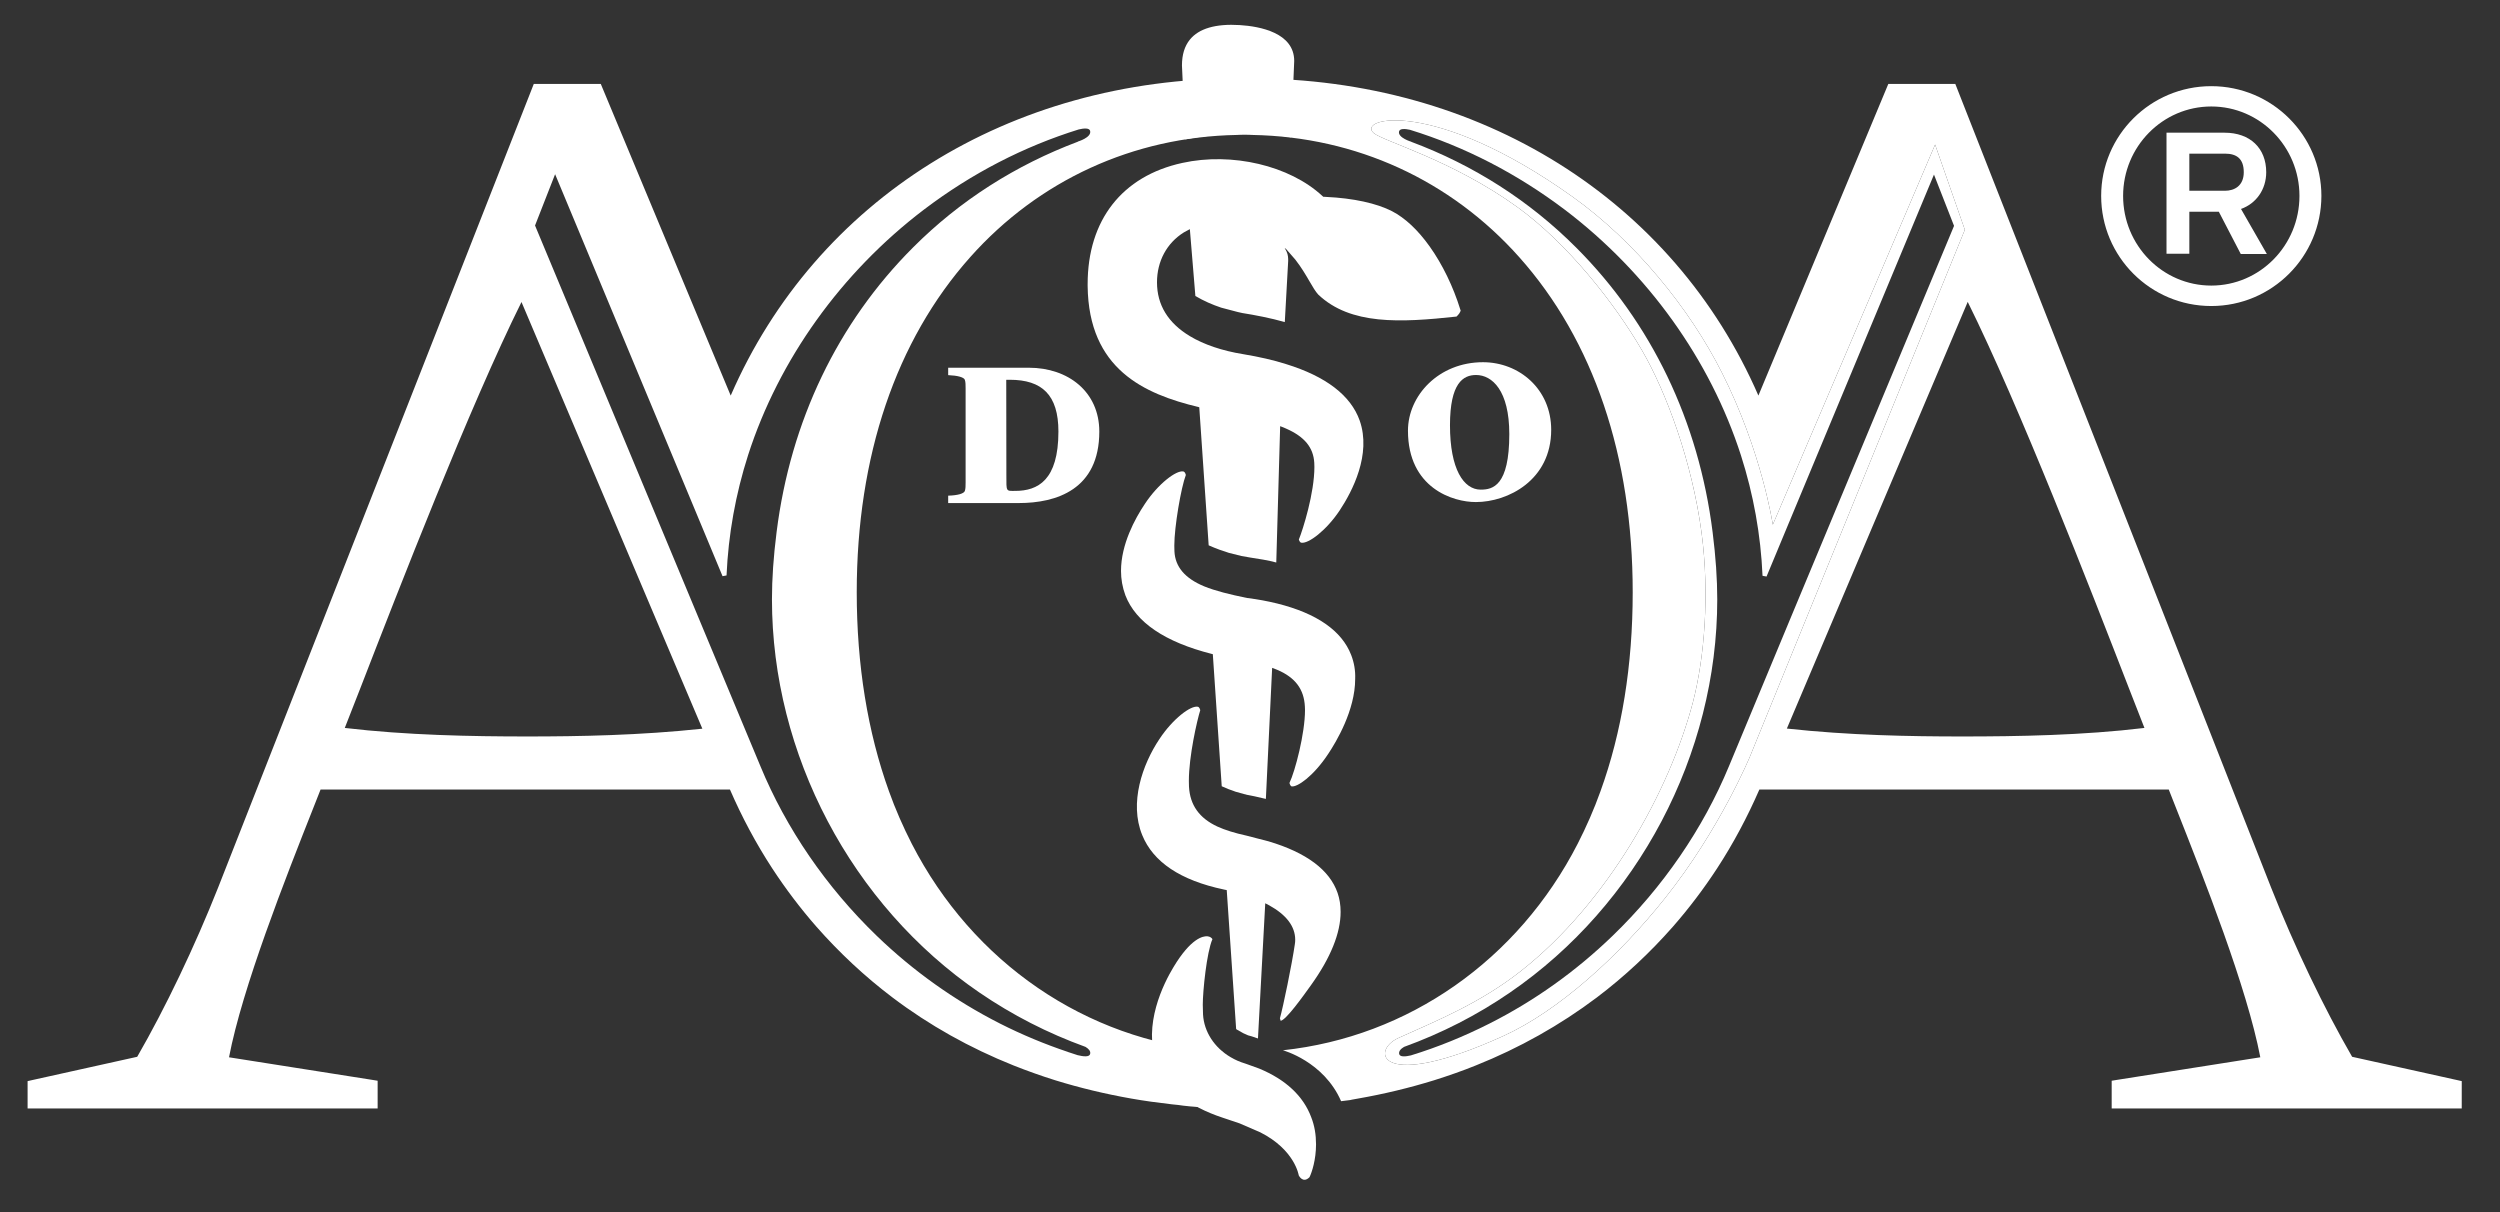 <?xml version="1.0" encoding="utf-8"?>
<!-- Generator: Adobe Illustrator 21.1.0, SVG Export Plug-In . SVG Version: 6.00 Build 0)  -->
<svg version="1.1" id="aoaLogoWhite" xmlns="http://www.w3.org/2000/svg" xmlns:xlink="http://www.w3.org/1999/xlink" x="0px"
	 y="0px" viewBox="0 0 199.33 96.67" enable-background="new 0 0 199.33 96.67" xml:space="preserve">
<rect x="0" y="0" width="199.33" height="96.67" fill="#333333" stroke="none"/>
<g id="logo">
	<g id="aoa">
		<path fill="none" d="M28.72,54.9c0,0-0.89,2.27-1.23,3.14c4.9,0.58,10.08,0.68,14.55,0.68c4.15,0,9.02-0.09,13.96-0.62
			c-0.51-1.21-13.81-32.6-14.42-34.02C37.46,32.38,31.81,46.93,28.72,54.9z"/>
		<path fill="none" d="M86.01,10.32c-4.37,1.36-8.53,3.5-12.34,6.39c-6.59,5.01-11.57,11.96-14.02,19.57c-1,3.12-1.58,6.35-1.72,9.6
			l-0.32,0.06l-1.78-4.28c0,0-11.26-27.03-11.57-27.77c-0.25,0.63-1.56,3.98-1.6,4.09c0.05,0.12,13.05,31.31,13.05,31.31l4.92,11.8
			c2.05,4.97,5.26,9.65,9.27,13.52c2.92,2.82,6.23,5.17,9.83,7c1.76,0.89,3.56,1.64,5.41,2.26c0,0,0.01,0.01,0.02,0.01
			c0.25,0.09,0.5,0.17,0.76,0.25c0.45,0.11,0.94,0.17,1-0.1c0.06-0.23-0.14-0.42-0.37-0.56c-3.01-1.09-5.84-2.54-8.47-4.34
			c-10.2-6.98-16.53-19-16.53-31.35c0-1.63,0.12-3.38,0.37-5.36c1.11-8.84,4.87-16.68,10.88-22.69c3.73-3.74,8.19-6.57,13.16-8.44
			h-0.03c0,0,1.11-0.32,0.99-0.85C86.86,10.19,86.43,10.22,86.01,10.32z"/>
		<path fill="none" d="M156.89,24.07c-0.6,1.43-13.91,32.81-14.42,34.02c4.95,0.54,9.82,0.63,13.96,0.63
			c4.47,0,9.66-0.09,14.55-0.68c-0.42-1.07-1.23-3.15-1.23-3.15C166.66,46.92,161.01,32.37,156.89,24.07z"/>
		<path fill="#FFFFFF" d="M195.88,86.11c-0.78-0.17-7.07-1.57-8.34-1.85c-2.25-3.89-4.6-8.79-6.46-13.49L155.9,6.69h-5.34
			c0,0-9.53,22.86-10.36,24.85c-6.79-15.62-22.19-25.29-40.53-25.29c-0.01,0-0.33,0.01-0.33,0.01s-0.11,0-0.12,0h-0.1
			c-0.01,0-0.32-0.01-0.32-0.01c-18.35,0-33.75,9.67-40.54,25.29c-0.83-2-10.36-24.85-10.36-24.85h-5.34L17.39,70.77
			c-1.86,4.69-4.2,9.59-6.45,13.49c-1.27,0.28-7.56,1.67-8.34,1.85L2.2,86.2v2.18h27.91v-2.21l-0.43-0.07
			c-0.42-0.07-9.17-1.45-11.42-1.8c1.06-5.54,4.48-14.22,6.78-20.03c0,0,0.33-0.84,0.52-1.32c0.67,0,32.02,0,32.64,0
			c0.95,2.19,2.08,4.31,3.38,6.3c1.06,1.62,2.24,3.18,3.51,4.63c1.82,2.07,3.86,3.98,6.07,5.65c2.92,2.21,6.17,4.03,9.65,5.42
			c1.06,0.42,2.17,0.82,3.32,1.18c1.97,0.61,4.02,1.1,6.07,1.46c1.01,0.18,2.1,0.33,3.24,0.46l0.49,0.05c0,0,2.39,0.4,6.51,0.2
			l-2.97-4.45l-0.62-0.05c-10.26-0.87-19.28-7.04-24.15-16.52c-0.69-1.35-1.31-2.76-1.82-4.19c-1.7-4.72-2.57-10.06-2.57-15.87
			c0-10.84,3.13-20.08,9.05-26.72c5.47-6.14,13.02-9.59,21.25-9.74l0.23-0.01c0,0,0.28-0.01,0.4-0.01s0.4,0.01,0.4,0.01l0.23,0.01
			c8.24,0.15,15.79,3.6,21.26,9.74c5.92,6.64,9.05,15.88,9.05,26.72c0,5.81-0.86,11.15-2.57,15.87c-0.51,1.43-1.13,2.84-1.82,4.19
			c-4.76,9.28-13.51,15.39-23.5,16.46c-0.01,0,3.25,0.87,4.64,4.06c1.14-0.13,0.34-0.04,1.35-0.21c2.06-0.36,4.1-0.85,6.07-1.46
			c1.14-0.36,2.26-0.75,3.32-1.18c3.48-1.39,6.73-3.22,9.65-5.42c2.21-1.67,4.25-3.58,6.07-5.65c1.27-1.45,2.45-3.01,3.51-4.63
			c1.3-1.99,2.43-4.12,3.38-6.3c0.62,0,31.97,0,32.64,0c0.16,0.42,0.52,1.32,0.52,1.32c2.3,5.81,5.72,14.49,6.78,20.03
			c-2.26,0.35-11,1.73-11.42,1.8l-0.43,0.07v2.21h27.91V86.2L195.88,86.11z M42.04,58.72c-4.47,0-9.65-0.1-14.55-0.68
			c0.34-0.87,1.23-3.14,1.23-3.14c3.09-7.97,8.74-22.52,12.86-30.82C42.19,25.5,55.49,56.89,56,58.1
			C51.06,58.63,46.19,58.72,42.04,58.72z M85.93,11.29h0.03c-4.97,1.87-9.43,4.7-13.16,8.44c-6.01,6.01-9.77,13.85-10.88,22.69
			c-0.25,1.98-0.37,3.73-0.37,5.36c0,12.35,6.33,24.37,16.53,31.35c2.63,1.8,5.46,3.25,8.47,4.34c0.23,0.14,0.43,0.33,0.37,0.56
			c-0.06,0.27-0.55,0.21-1,0.1c-0.26-0.08-0.51-0.16-0.76-0.25c-0.01,0-0.02-0.01-0.02-0.01c-1.85-0.62-3.65-1.37-5.41-2.26
			c-3.6-1.83-6.91-4.18-9.83-7c-4.01-3.87-7.22-8.55-9.27-13.52l-4.92-11.8c0,0-13-31.19-13.05-31.31c0.04-0.11,1.35-3.46,1.6-4.09
			c0.31,0.74,11.57,27.77,11.57,27.77l1.78,4.28l0.32-0.06c0.14-3.25,0.72-6.48,1.72-9.6c2.45-7.61,7.43-14.56,14.02-19.57
			c3.81-2.89,7.97-5.03,12.34-6.39c0.42-0.1,0.85-0.13,0.91,0.12C87.04,10.97,85.93,11.29,85.93,11.29z M139.54,60.29
			c0,0-2.41,5.84-6.79,11.33c-3.67,4.61-8.47,8.97-12.88,10.98c-9.93,4.51-10.64,1.19-8.37,0.16c3.18-1.43,6.54-2.8,9.78-5.35
			c6.88-5.42,11.83-14.31,13.7-21.42c0.92-3.53,1.34-8.6,0.69-13.51c-0.76-5.67-2.8-11.17-4.73-14.51
			c-2.22-3.83-5.98-8.58-9.96-11.46c-5.24-3.78-10.66-5.23-11.45-5.9c-1.39-1.19,4.73-2.86,15.87,5.09
			c4.99,3.57,9.31,8.89,11.89,14.01c3.18,6.29,4.06,12.12,4.06,12.12l12.94-30.3l2.37,6.79L139.54,60.29z M156.43,58.72
			c-4.14,0-9.01-0.09-13.96-0.63c0.51-1.21,13.82-32.59,14.42-34.02c4.12,8.3,9.77,22.85,12.86,30.82c0,0,0.81,2.08,1.23,3.15
			C166.09,58.63,160.9,58.72,156.43,58.72z"/>
		<path fill="#FFFFFF" d="M154.29,11.53l-12.94,30.3c0,0-0.88-5.83-4.06-12.12c-2.58-5.12-6.9-10.44-11.89-14.01
			c-11.14-7.95-17.26-6.28-15.87-5.09c0.79,0.67,6.21,2.12,11.45,5.9c3.98,2.88,7.74,7.63,9.96,11.46
			c1.93,3.34,3.97,8.84,4.73,14.51c0.65,4.91,0.23,9.98-0.69,13.51c-1.87,7.11-6.82,16-13.7,21.42c-3.24,2.55-6.6,3.92-9.78,5.35
			c-2.27,1.03-1.56,4.35,8.37-0.16c4.41-2.01,9.21-6.37,12.88-10.98c4.38-5.49,6.79-11.33,6.79-11.33l17.12-41.97L154.29,11.53z
			 M137.85,61.1c-2.06,4.97-5.26,9.64-9.28,13.52c-2.92,2.82-6.22,5.18-9.83,7c-2.02,1.02-4.1,1.87-6.25,2.53
			c-0.43,0.1-0.87,0.14-0.93-0.11c-0.05-0.24,0.15-0.43,0.39-0.57c3-1.09,5.82-2.53,8.44-4.33c10.2-6.99,16.53-19,16.53-31.35
			c0-1.62-0.12-3.38-0.37-5.36c-1.11-8.84-4.88-16.69-10.88-22.69c-3.73-3.74-8.19-6.58-13.17-8.44l0.05,0.01c0,0-1.12-0.32-1-0.83
			c0.06-0.24,0.46-0.22,0.87-0.13c4.38,1.35,8.55,3.5,12.37,6.39c6.59,5.01,11.57,11.95,14.02,19.57c1,3.12,1.58,6.35,1.72,9.6
			l0.32,0.06l1.78-4.28c0,0,11.26-27.03,11.57-27.77c0.25,0.63,1.55,3.98,1.6,4.09c-0.05,0.12-13.05,31.31-13.05,31.31L137.85,61.1z
			"/>
	</g>
	<g id="staff">
		<path fill="#FFFFFF" d="M82.04,29.32c3.12,0,5.61,1.91,5.61,5.09c0,4.62-3.42,5.7-6.42,5.7H75.6v-0.59
			c0.75-0.02,1.26-0.16,1.33-0.38c0.06-0.17,0.06-0.43,0.06-0.67v-7.5c0-0.25,0-0.51-0.06-0.68c-0.06-0.21-0.58-0.35-1.33-0.38
			v-0.59C75.6,29.32,82.04,29.32,82.04,29.32z M80.24,37.89c0,1.34-0.04,1.25,0.71,1.25c1.8,0,3.44-0.85,3.44-4.73
			c0-2.93-1.31-4.13-3.88-4.13h-0.28L80.24,37.89L80.24,37.89z"/>
		<path fill="#FFFFFF" d="M112.26,34.34c0-2.81,2.46-5.46,5.98-5.46c2.88,0,5.44,2.14,5.44,5.39c0,4.03-3.47,5.76-6,5.76
			C115.86,40.04,112.26,38.92,112.26,34.34z M120.34,34.61c0-3.48-1.37-4.71-2.65-4.71c-1.03,0-2.08,0.64-2.08,4.01
			c0,3.5,1.09,5.13,2.45,5.13C119.02,39.04,120.34,38.75,120.34,34.61z"/>
		<path fill="#FFFFFF" d="M104.41,93.86c0.19-0.39,0.52-1.39,0.52-2.62c0-0.77-0.12-1.49-0.38-2.15l0,0
			c-0.63-1.7-2.03-3.01-4.15-3.89c0,0-1.16-0.42-1.14-0.41c-0.4-0.12-0.77-0.28-1.14-0.5c-1.3-0.76-2.12-2.03-2.2-3.4L95.9,80.1
			c0-1.07,0.31-4.17,0.77-5.22c-0.05-0.09-0.18-0.21-0.41-0.23c-0.35-0.02-1.31,0.16-2.69,2.45c-0.78,1.29-2.48,4.62-1.34,7.69
			c0.73,1.97,2.5,3.42,5.27,4.33c0,0,1.31,0.44,1.34,0.45c0,0,1.62,0.7,1.64,0.71c2.77,1.4,3.07,3.43,3.07,3.43
			S103.87,94.4,104.41,93.86z"/>
		<path fill="#FFFFFF" d="M106.65,71.2L106.65,71.2c-0.63-1.83-2.48-3.22-5.51-4.12c0,0-1.75-0.45-1.74-0.45
			c-0.96-0.21-1.73-0.45-2.34-0.73c-1.44-0.67-2.18-1.71-2.26-3.18l-0.01-0.46c0-1.96,0.65-4.81,0.91-5.64
			c-0.06-0.22-0.15-0.26-0.19-0.27c-0.57-0.12-2,0.96-3.07,2.58c-1.35,2.02-2.42,5.08-1.37,7.65c0.87,2.15,3.05,3.61,6.5,4.34
			l0.09,0.02c0.03,0.01,0.09,0.02,0.15,0.03c0.18,2.65,0.74,10.86,0.75,11.08c0.04,0.02,0.09,0.06,0.09,0.06
			c0.15,0.09,0.31,0.18,0.48,0.27l0.38,0.17l0.29,0.08c0,0,0.26,0.09,0.5,0.17c0.03-0.55,0.46-8.52,0.58-10.78
			c0.1,0.05,0.21,0.1,0.31,0.16c1.38,0.76,2.08,1.69,2.08,2.75c0,0.12-0.01,0.24-0.03,0.36c-0.23,1.59-0.94,5.03-1.19,5.9
			c0.03,0.11,0.05,0.19,0.06,0.2c0.42-0.05,1.76-1.92,2.41-2.83c1.58-2.2,2.37-4.17,2.37-5.85
			C106.89,72.16,106.81,71.67,106.65,71.2z"/>
		<path fill="#FFFFFF" d="M107.73,52.22c-0.75-1.93-2.73-3.31-5.89-4.1c-0.78-0.19-1.56-0.34-2.41-0.44
			c-1.4-0.29-2.51-0.56-3.42-0.93c-1.54-0.64-2.31-1.56-2.37-2.79l-0.01-0.46c0-1.5,0.54-4.64,0.92-5.63
			c-0.06-0.24-0.16-0.27-0.2-0.28c-0.56-0.11-2,0.97-3.07,2.59c-0.79,1.18-1.9,3.22-1.9,5.34c0,0.65,0.11,1.3,0.35,1.95
			c0.83,2.15,3.15,3.72,6.89,4.67c0,0,0.03,0.01,0.08,0.02c0.17,2.48,0.7,10.27,0.71,10.53c0.32,0.15,0.7,0.3,1.12,0.44l0.69,0.19
			c0.07,0.01,0.12,0.03,0.19,0.05l0.61,0.12c0,0,0.56,0.13,0.91,0.21c0.02-0.5,0.39-8.16,0.5-10.45c0.14,0.05,0.27,0.1,0.39,0.15
			c1.45,0.61,2.15,1.55,2.22,2.93c0,0.09,0.01,0.19,0.01,0.29c0,1.86-0.79,4.88-1.24,5.81c0.06,0.22,0.14,0.26,0.17,0.27
			c0.44,0.08,1.73-0.79,2.92-2.59c0.64-0.96,2.15-3.48,2.15-5.97C108.08,53.46,107.96,52.81,107.73,52.22z"/>
		<path fill="#FFFFFF" d="M116.43,24.67c-0.56-1.81-1.42-3.59-2.44-5.02c-0.95-1.33-1.96-2.27-3-2.81
			c-1.22-0.63-3.09-1.04-5.26-1.14l-0.15-0.01h-0.07l-0.08-0.07c-2.61-2.42-7.2-3.5-11.16-2.63c-4.81,1.05-7.55,4.57-7.55,9.66v0.16
			c0.08,6.63,4.51,8.6,8.82,9.64l0.08,0.02c0.17,2.56,0.73,10.74,0.75,11.01c0.63,0.28,1.16,0.46,1.61,0.6l1,0.25l0.68,0.12
			c0.68,0.1,1.48,0.23,2.1,0.4c0.02-0.54,0.25-8.52,0.31-10.87c0.17,0.06,0.34,0.13,0.49,0.2c1.45,0.64,2.16,1.5,2.23,2.72
			c0.01,0.11,0.01,0.22,0.01,0.33c0,2.09-0.91,4.98-1.24,5.79c0.06,0.19,0.14,0.24,0.19,0.25c0.56,0.11,2-0.97,3.07-2.58
			c1-1.51,2.54-4.46,1.59-7.16c-0.71-2-2.69-3.52-5.87-4.5c-1-0.32-2.15-0.58-3.41-0.79c-1.68-0.27-3.15-0.77-4.26-1.44
			c-1.74-1.05-2.62-2.49-2.62-4.29c0-1.68,0.78-3.13,2.14-3.98c0.15-0.09,0.32-0.18,0.48-0.26c0.12,1.4,0.42,5.1,0.44,5.33
			c0.66,0.39,1.34,0.69,2.06,0.93l1.33,0.35c0.12,0.02,0.24,0.06,0.36,0.08c0.95,0.15,2.27,0.4,3.38,0.72
			c0.03-0.56,0.26-4.77,0.27-4.88c0-0.21,0-0.47-0.13-0.75c-0.05-0.09-0.1-0.19-0.15-0.28c0.03,0.03,0.07,0.05,0.11,0.08
			c0,0,0.73,0.84,0.74,0.85c0.49,0.63,0.82,1.2,1.13,1.73c0.25,0.43,0.47,0.81,0.7,1.06c2.57,2.43,6.51,2.24,11.02,1.75
			c0.15-0.14,0.33-0.35,0.33-0.52C116.43,24.71,116.43,24.69,116.43,24.67z"/>
		<path fill="#FFFFFF" d="M98.47,10.65c1.94,0,2.63-0.02,4.47,0.3l0.25-6.09c0-2.24-2.72-2.76-4.34-2.86
			c-1.92-0.12-3.26,0.27-3.98,1.16c-0.42,0.52-0.63,1.2-0.63,2.06c0,0,0.24,5.3,0.27,5.89C96.11,10.78,98.47,10.65,98.47,10.65z"/>
	</g>
	<path id="copyright" fill="#FFFFFF" d="M176.31,24.4c-4.85,0-8.78-3.93-8.78-8.78c0-4.83,3.93-8.75,8.78-8.75s8.78,3.93,8.78,8.75
		C185.08,20.47,181.15,24.4,176.31,24.4z M176.31,8.49c-3.88,0-7.03,3.2-7.03,7.13c0,3.95,3.15,7.15,7.03,7.15s7.03-3.2,7.03-7.15
		C183.34,11.69,180.19,8.49,176.31,8.49z M180.74,20.25h-2.08l-1.75-3.37h-2.35v3.35h-1.82v-9.65h4.63c2.04,0,3.32,1.24,3.32,3.15
		c0,1.38-0.8,2.5-2.01,2.93L180.74,20.25z M177.4,15.21c0.75,0,1.5-0.39,1.5-1.48s-0.58-1.48-1.5-1.48h-2.84v2.96
		C175.58,15.21,177.4,15.21,177.4,15.21z"/>
</g>
</svg>
